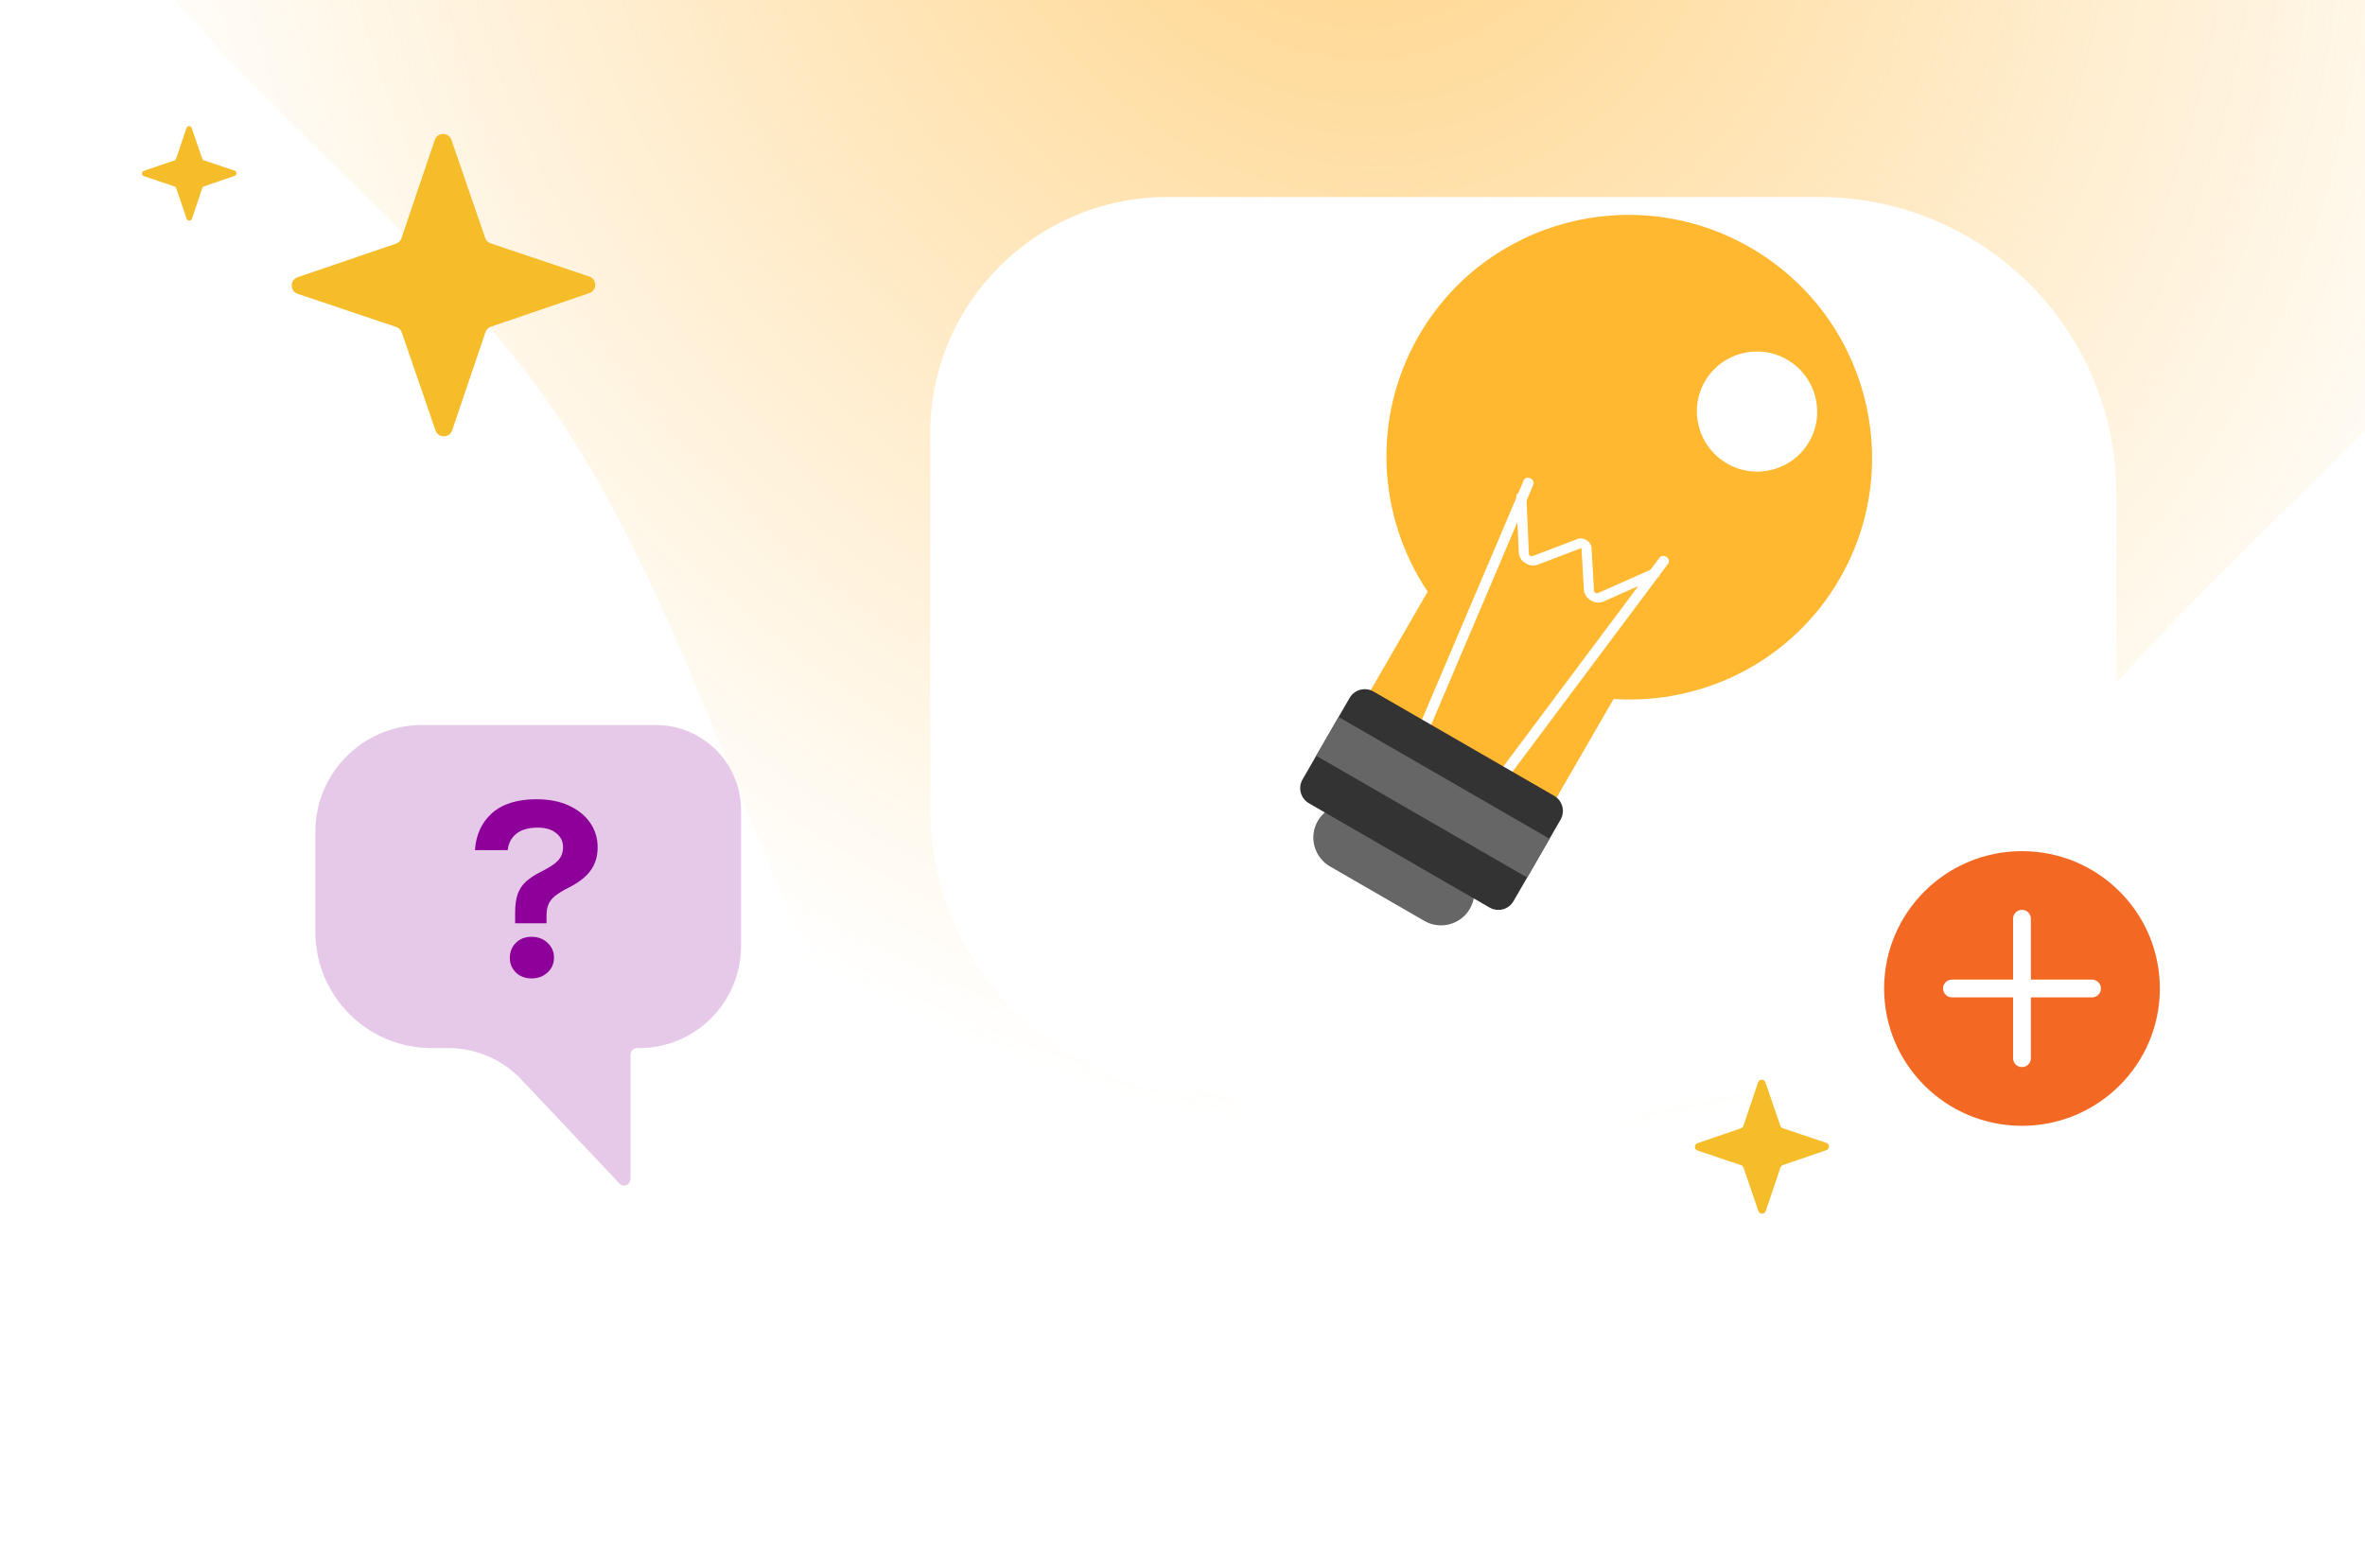 <svg width="300" height="199" viewBox="0 0 300 199" fill="none" xmlns="http://www.w3.org/2000/svg">
<g filter="url(#filter0_b_23_132)">
<path fill-rule="evenodd" clip-rule="evenodd" d="M348.501 -36.227C352.719 12.863 305.273 47.174 271.787 83.011C236.717 120.543 204.158 180.487 153.718 172.228C103.032 163.929 98.975 91.544 68.593 49.741C46.459 19.287 11.265 0.427 2.212 -36.227C-9.7 -84.457 -19.042 -140.769 12.016 -179.332C44.496 -219.66 103.026 -233.37 153.718 -224.341C198.761 -216.318 219.875 -168.347 252.931 -136.422C287.431 -103.104 344.374 -84.254 348.501 -36.227Z" fill="url(#paint0_radial_23_132)" fill-opacity="0.7"/>
</g>
<g filter="url(#filter1_d_23_132)">
<path d="M83.201 82H53.529C46.057 82 40 88.065 40 95.547V108.223C40 116.379 46.603 122.991 54.748 122.991H56.877C60.384 122.991 63.737 124.437 66.145 126.991L78.583 140.178C79.097 140.722 79.976 140.336 79.976 139.566V123.855C79.976 123.378 80.341 122.991 80.792 122.991C88.042 123.142 94 117.298 94 110.038V92.814C94 86.841 89.165 82 83.201 82Z" fill="#E6C9E8"/>
<path d="M65.346 107.153V105.808C65.346 104.833 65.459 104.032 65.684 103.404C65.92 102.776 66.28 102.249 66.764 101.823C67.259 101.386 67.911 100.966 68.721 100.562C69.43 100.204 69.981 99.873 70.375 99.57C70.769 99.256 71.039 98.937 71.185 98.612C71.343 98.287 71.421 97.906 71.421 97.469C71.421 96.762 71.134 96.18 70.561 95.72C69.987 95.249 69.205 95.014 68.215 95.014C67.034 95.014 66.123 95.277 65.481 95.804C64.851 96.32 64.491 97.009 64.401 97.872H60.25C60.374 95.922 61.094 94.358 62.41 93.181C63.737 92.004 65.616 91.415 68.046 91.415C69.644 91.415 71.022 91.684 72.181 92.223C73.339 92.761 74.234 93.489 74.864 94.408C75.494 95.328 75.809 96.359 75.809 97.502C75.809 98.668 75.511 99.654 74.914 100.461C74.329 101.268 73.412 101.986 72.164 102.614C71.433 102.983 70.859 103.331 70.442 103.656C70.037 103.981 69.751 104.34 69.582 104.732C69.413 105.113 69.329 105.595 69.329 106.178V107.153H65.346ZM67.439 114.148C66.618 114.148 65.948 113.896 65.431 113.391C64.924 112.887 64.671 112.27 64.671 111.542C64.671 110.78 64.924 110.146 65.431 109.642C65.948 109.126 66.612 108.868 67.422 108.868C68.243 108.868 68.924 109.126 69.464 109.642C70.004 110.146 70.274 110.774 70.274 111.525C70.274 112.265 70.004 112.887 69.464 113.391C68.924 113.896 68.249 114.148 67.439 114.148Z" fill="#8D0099"/>
</g>
<g filter="url(#filter2_d_23_132)">
<path d="M148.089 15H230.758C251.576 15 268.452 31.815 268.452 52.557V87.703C268.452 110.313 250.056 128.644 227.361 128.644H221.431C211.659 128.644 202.317 132.654 195.608 139.733L160.954 176.293C159.521 177.803 157.073 176.733 157.073 174.597V131.041C157.073 129.717 156.056 128.644 154.8 128.644C134.601 129.062 118 112.862 118 92.733V44.98C118 28.423 131.472 15 148.089 15Z" fill="white"/>
</g>
<path d="M222.029 31.413C236.774 39.926 241.851 58.736 233.368 73.428C227.322 83.901 216.018 89.45 204.684 88.69L195.937 103.839L172.353 90.223L181.099 75.074C174.774 65.638 173.928 53.074 179.975 42.601C188.457 27.909 207.285 22.901 222.029 31.413Z" fill="#FFB82F"/>
<path d="M168.719 109.946L180.673 116.847C182.7 118.017 185.289 117.33 186.455 115.309C187.622 113.289 186.923 110.703 184.896 109.533L172.942 102.631C170.916 101.461 168.327 102.149 167.16 104.169C165.994 106.19 166.693 108.776 168.719 109.946Z" fill="#666666"/>
<path d="M193.299 60.921C193.42 60.638 193.788 60.536 194.121 60.692C194.459 60.859 194.623 61.205 194.506 61.488L193.642 63.52L193.939 70.263C193.947 70.408 194.054 70.492 194.101 70.523C194.162 70.554 194.274 70.611 194.408 70.562L200.111 68.387C200.469 68.249 200.904 68.319 201.264 68.536C201.627 68.766 201.859 69.128 201.881 69.503L202.202 74.964C202.212 75.116 202.327 75.2 202.377 75.229C202.435 75.257 202.554 75.321 202.694 75.26L209.36 72.296L210.526 70.739C210.711 70.493 211.106 70.467 211.408 70.673C211.71 70.884 211.807 71.252 211.622 71.498L210.566 72.911C210.54 73.054 210.454 73.176 210.314 73.25L190.409 99.864C190.238 100.096 189.88 100.135 189.586 99.965C189.566 99.954 189.546 99.943 189.527 99.93C189.225 99.721 189.13 99.35 189.316 99.104L207.814 74.368L203.395 76.33C202.911 76.545 202.293 76.505 201.796 76.178C201.28 75.868 200.953 75.367 200.92 74.841L200.609 69.535L195.053 71.656C194.589 71.831 194.04 71.77 193.562 71.495C193.536 71.48 193.511 71.465 193.486 71.448C192.991 71.132 192.681 70.639 192.659 70.127L192.487 66.236L180.64 94.093C180.518 94.378 180.15 94.48 179.818 94.322C179.795 94.313 179.777 94.303 179.758 94.291C179.465 94.122 179.32 93.794 179.432 93.528L192.35 63.153L192.343 62.997C192.335 62.8 192.441 62.645 192.602 62.559L193.299 60.921Z" fill="white"/>
<path d="M216.264 48.401C214.163 52.041 215.42 56.704 219.075 58.814C222.729 60.923 227.395 59.681 229.497 56.041C231.599 52.4 230.342 47.737 226.688 45.628C223.033 43.518 218.366 44.76 216.264 48.401Z" fill="white"/>
<path d="M166.046 101.93L188.952 115.155C190.018 115.77 191.376 115.408 191.987 114.349L197.958 104.006C198.57 102.946 198.205 101.589 197.14 100.974L174.233 87.749C173.169 87.134 171.811 87.496 171.199 88.557L165.228 98.899C164.616 99.958 164.981 101.315 166.046 101.93Z" fill="#333333"/>
<path d="M166.96 95.897L193.719 111.346L196.56 106.426L169.801 90.977L166.96 95.897Z" fill="#666666"/>
<g filter="url(#filter3_d_23_132)">
<path d="M273.978 115.426C273.978 125.05 266.148 132.852 256.488 132.852C246.83 132.852 239 125.05 239 115.426C239 105.803 246.83 98 256.488 98C266.148 98 273.978 105.803 273.978 115.426Z" fill="#F36923"/>
<path fill-rule="evenodd" clip-rule="evenodd" d="M255.359 124.277C255.359 124.898 255.864 125.403 256.489 125.403C257.114 125.403 257.619 124.898 257.619 124.277V116.552H265.373C265.998 116.552 266.503 116.047 266.503 115.426C266.503 114.804 265.998 114.3 265.373 114.3H257.619V106.574C257.619 105.952 257.114 105.448 256.489 105.448C255.864 105.448 255.359 105.952 255.359 106.574V114.3H247.606C246.982 114.3 246.476 114.804 246.476 115.426C246.476 116.047 246.982 116.552 247.606 116.552H255.359V124.277Z" fill="white"/>
</g>
<path d="M62.241 30.877L74.75 35.088C75.759 35.428 75.762 36.849 74.755 37.193L62.278 41.454C61.95 41.566 61.692 41.823 61.581 42.15L57.355 54.613C57.014 55.619 55.588 55.622 55.243 54.618L50.966 42.186C50.853 41.859 50.596 41.603 50.268 41.493L37.759 37.282C36.749 36.942 36.747 35.522 37.754 35.177L50.233 30.916C50.559 30.804 50.816 30.546 50.927 30.22L55.153 17.756C55.494 16.75 56.921 16.748 57.266 17.752L61.543 30.185C61.655 30.511 61.914 30.767 62.241 30.877Z" fill="#F6BD2B"/>
<path d="M25.866 20.34L29.764 21.657C30.078 21.763 30.079 22.208 29.765 22.315L25.877 23.648C25.775 23.683 25.695 23.763 25.66 23.866L24.343 27.764C24.237 28.078 23.792 28.079 23.685 27.765L22.352 23.877C22.317 23.775 22.237 23.695 22.134 23.66L18.236 22.343C17.922 22.237 17.921 21.793 18.235 21.685L22.124 20.352C22.225 20.317 22.305 20.237 22.34 20.134L23.657 16.236C23.763 15.922 24.208 15.921 24.315 16.235L25.648 20.123C25.683 20.226 25.764 20.306 25.866 20.34Z" fill="#F6BD2B"/>
<path d="M226.143 143.149L231.665 145.014C232.11 145.165 232.112 145.794 231.667 145.947L226.159 147.835C226.014 147.884 225.901 147.998 225.852 148.143L223.986 153.665C223.836 154.111 223.206 154.112 223.053 153.667L221.166 148.159C221.116 148.014 221.002 147.901 220.857 147.852L215.335 145.986C214.889 145.835 214.888 145.206 215.333 145.053L220.842 143.165C220.986 143.116 221.099 143.002 221.148 142.857L223.014 137.335C223.164 136.889 223.794 136.888 223.947 137.333L225.835 142.842C225.884 142.986 225.998 143.1 226.143 143.149Z" fill="#F6BD2B"/>
<defs>
<filter id="filter0_b_23_132" x="-39" y="-257" width="417.764" height="460" filterUnits="userSpaceOnUse" color-interpolation-filters="sRGB">
<feFlood flood-opacity="0" result="BackgroundImageFix"/>
<feGaussianBlur in="BackgroundImageFix" stdDeviation="15"/>
<feComposite in2="SourceAlpha" operator="in" result="effect1_backgroundBlur_23_132"/>
<feBlend mode="normal" in="SourceGraphic" in2="effect1_backgroundBlur_23_132" result="shape"/>
</filter>
<filter id="filter1_d_23_132" x="28" y="80" width="78" height="82.433" filterUnits="userSpaceOnUse" color-interpolation-filters="sRGB">
<feFlood flood-opacity="0" result="BackgroundImageFix"/>
<feColorMatrix in="SourceAlpha" type="matrix" values="0 0 0 0 0 0 0 0 0 0 0 0 0 0 0 0 0 0 127 0" result="hardAlpha"/>
<feMorphology radius="3" operator="erode" in="SourceAlpha" result="effect1_dropShadow_23_132"/>
<feOffset dy="10"/>
<feGaussianBlur stdDeviation="7.5"/>
<feComposite in2="hardAlpha" operator="out"/>
<feColorMatrix type="matrix" values="0 0 0 0 0 0 0 0 0 0 0 0 0 0 0 0 0 0 0.1 0"/>
<feBlend mode="normal" in2="BackgroundImageFix" result="effect1_dropShadow_23_132"/>
<feBlend mode="normal" in="SourceGraphic" in2="effect1_dropShadow_23_132" result="shape"/>
</filter>
<filter id="filter2_d_23_132" x="106" y="13" width="174.452" height="186" filterUnits="userSpaceOnUse" color-interpolation-filters="sRGB">
<feFlood flood-opacity="0" result="BackgroundImageFix"/>
<feColorMatrix in="SourceAlpha" type="matrix" values="0 0 0 0 0 0 0 0 0 0 0 0 0 0 0 0 0 0 127 0" result="hardAlpha"/>
<feMorphology radius="3" operator="erode" in="SourceAlpha" result="effect1_dropShadow_23_132"/>
<feOffset dy="10"/>
<feGaussianBlur stdDeviation="7.5"/>
<feComposite in2="hardAlpha" operator="out"/>
<feColorMatrix type="matrix" values="0 0 0 0 0 0 0 0 0 0 0 0 0 0 0 0 0 0 0.1 0"/>
<feBlend mode="normal" in2="BackgroundImageFix" result="effect1_dropShadow_23_132"/>
<feBlend mode="normal" in="SourceGraphic" in2="effect1_dropShadow_23_132" result="shape"/>
</filter>
<filter id="filter3_d_23_132" x="227" y="96" width="58.977" height="58.852" filterUnits="userSpaceOnUse" color-interpolation-filters="sRGB">
<feFlood flood-opacity="0" result="BackgroundImageFix"/>
<feColorMatrix in="SourceAlpha" type="matrix" values="0 0 0 0 0 0 0 0 0 0 0 0 0 0 0 0 0 0 127 0" result="hardAlpha"/>
<feMorphology radius="3" operator="erode" in="SourceAlpha" result="effect1_dropShadow_23_132"/>
<feOffset dy="10"/>
<feGaussianBlur stdDeviation="7.5"/>
<feComposite in2="hardAlpha" operator="out"/>
<feColorMatrix type="matrix" values="0 0 0 0 0 0 0 0 0 0 0 0 0 0 0 0 0 0 0.1 0"/>
<feBlend mode="normal" in2="BackgroundImageFix" result="effect1_dropShadow_23_132"/>
<feBlend mode="normal" in="SourceGraphic" in2="effect1_dropShadow_23_132" result="shape"/>
</filter>
<radialGradient id="paint0_radial_23_132" cx="0" cy="0" r="1" gradientUnits="userSpaceOnUse" gradientTransform="translate(169.882 -27) rotate(149.195) scale(158.037 175.791)">
<stop stop-color="#FFC051"/>
<stop offset="1" stop-color="#FFC051" stop-opacity="0"/>
</radialGradient>
</defs>
</svg>
